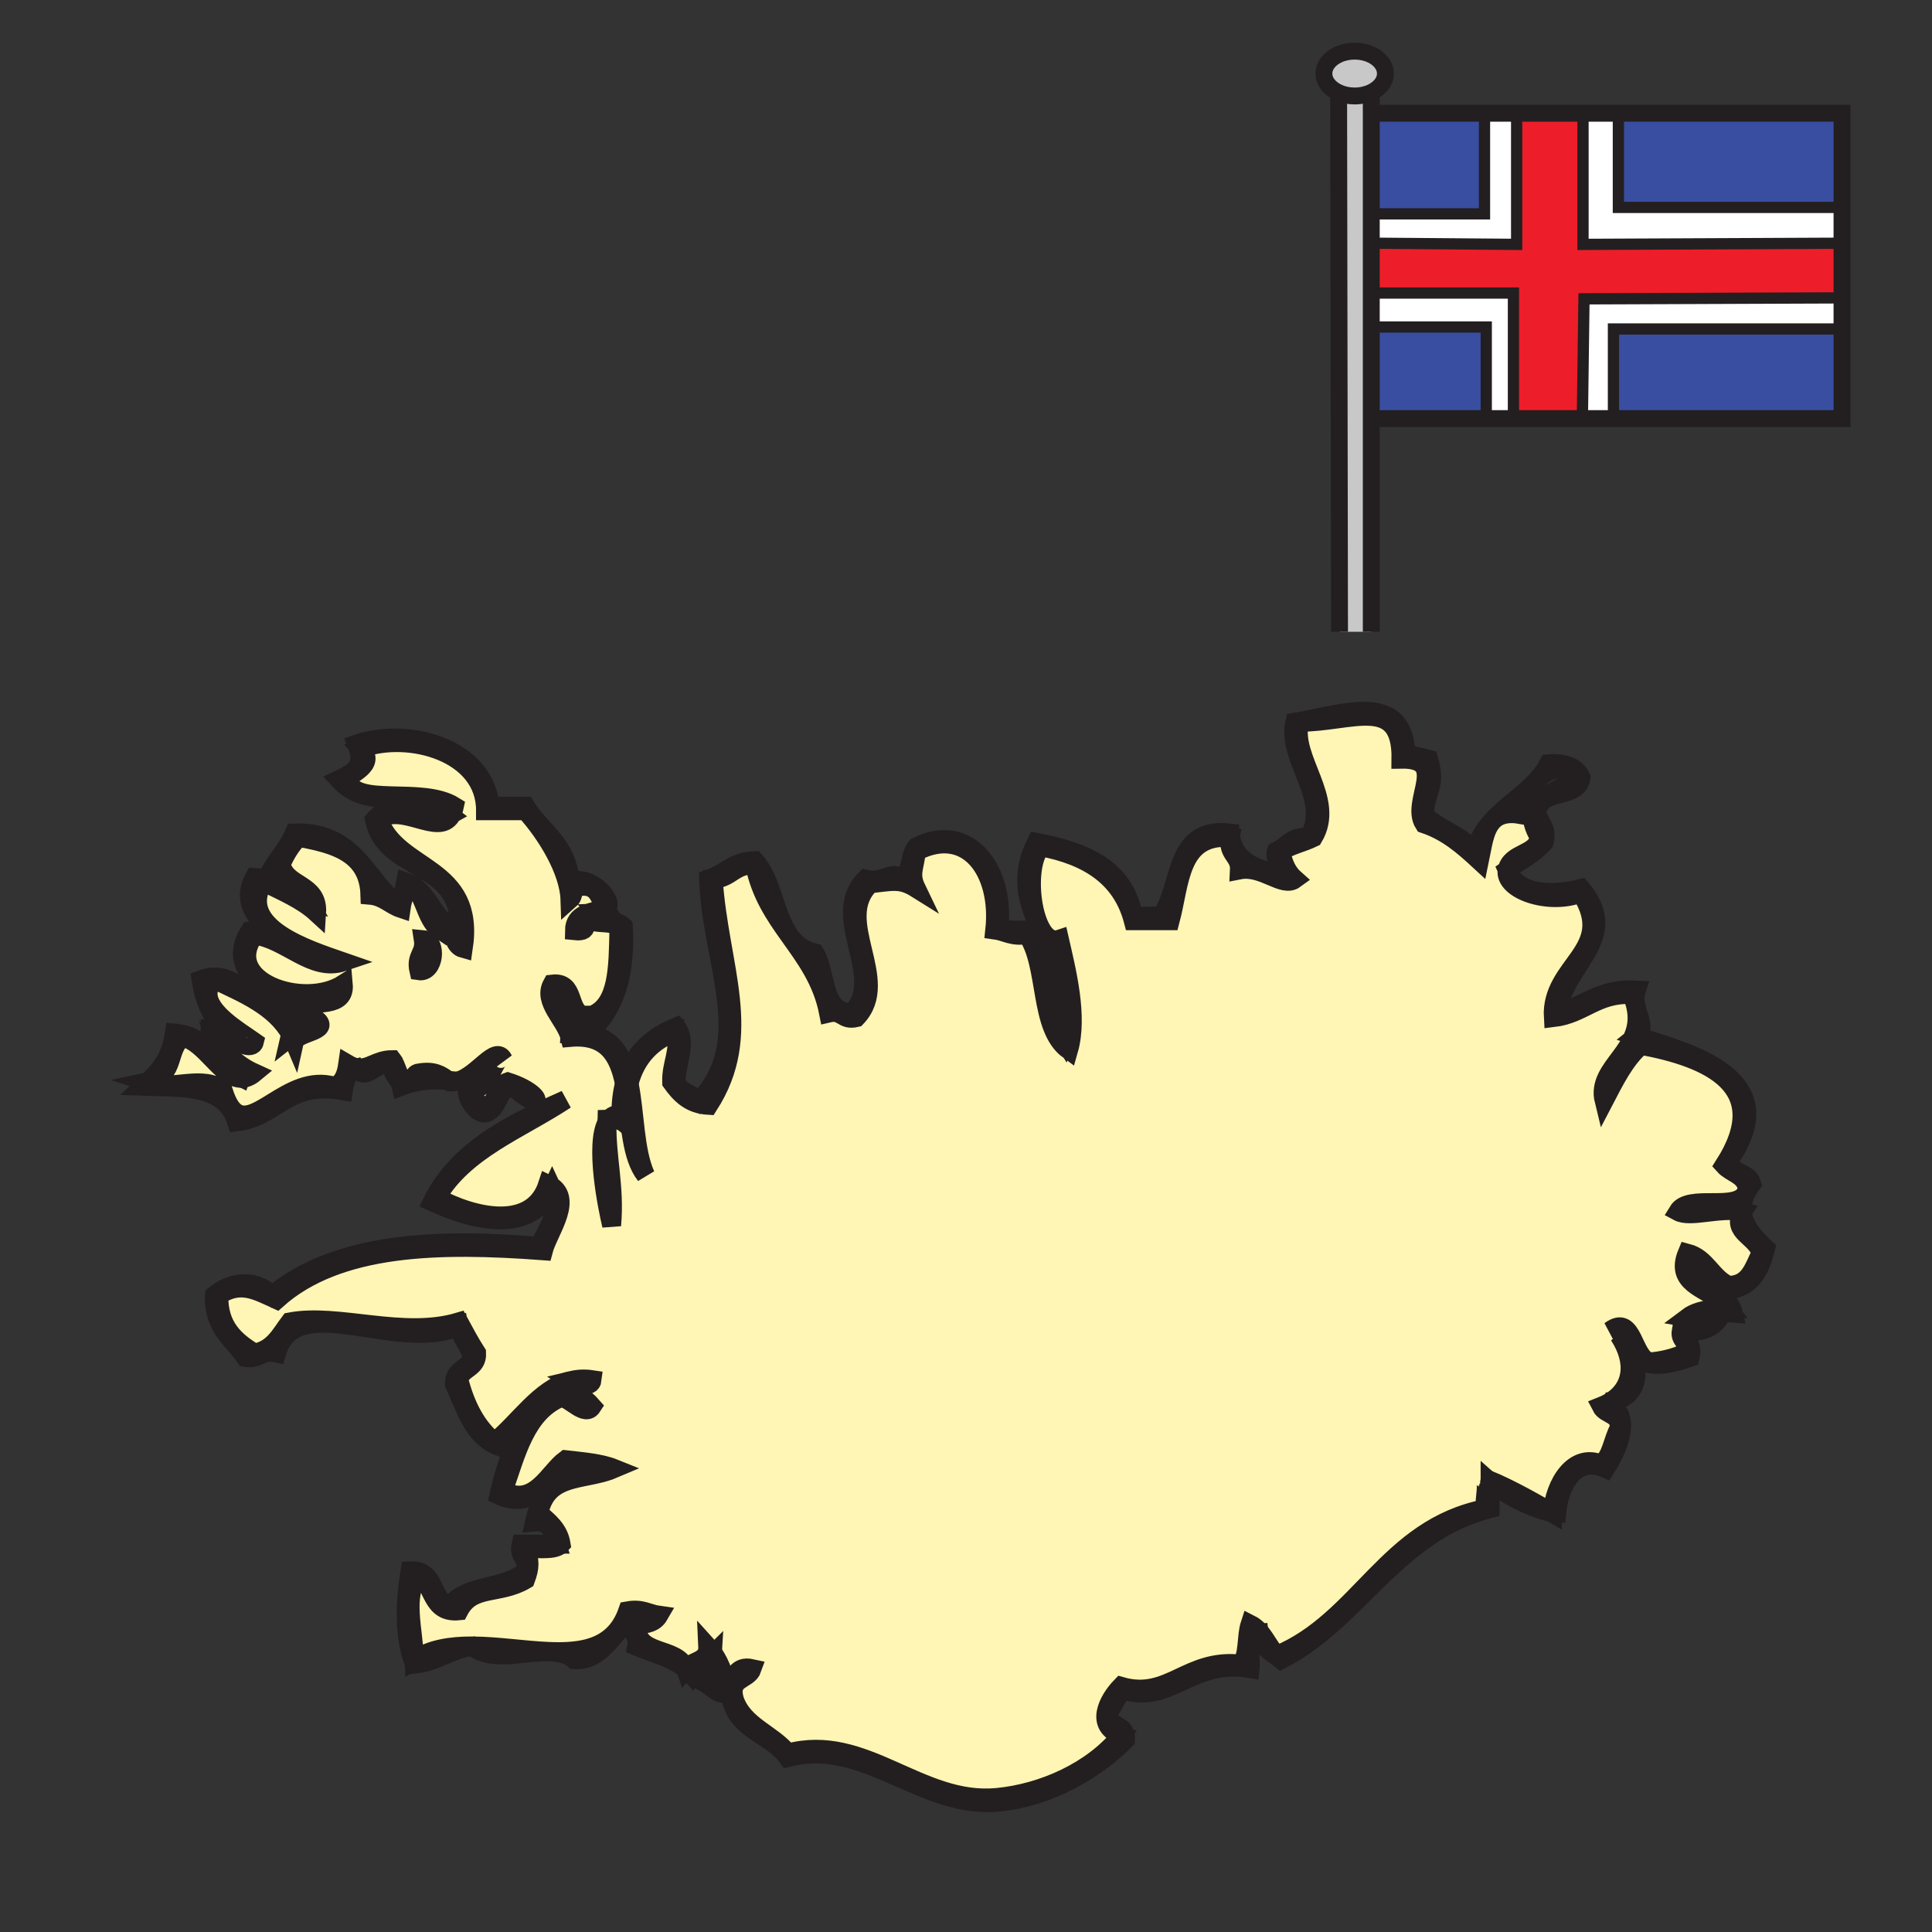 <?xml version="1.0" encoding="iso-8859-1"?>
<!-- Generator: Adobe Illustrator 12.0.1, SVG Export Plug-In . SVG Version: 6.00 Build 51448)  -->
<!DOCTYPE svg PUBLIC "-//W3C//DTD SVG 1.1//EN" "http://www.w3.org/Graphics/SVG/1.1/DTD/svg11.dtd">
<svg  version="1.1" id="Layer_1" xmlns="http://www.w3.org/2000/svg" xmlns:xlink="http://www.w3.org/1999/xlink" width="850.89" height="850.89"
	 viewBox="0 0 850.89 850.89" style="overflow:visible;enable-background:new 0 0 850.89 850.89;" xml:space="preserve">
<rect x="0" y="0" width="850.89" height="850.89" fill="#333333" stroke="none"/>
<g>
	<g id="XMLID_3_">
		<g>
			<path style="fill:#FFFFFF;" d="M676.54,344.17c-3.33,3.86-5.75,9.16-6.54,13.77c-0.04,0.27-0.09,0.54-0.12,0.81
				c-6.37-1.13-10.21,0.26-12.689,3.03l-0.11-0.1c5.82-6.5,13.42-11.22,19.37-17.59L676.54,344.17z"/>
			<path style="fill:#FFFFFF;" d="M241.66,727.46c-11.28-0.25-25.27,4.59-33.69-2.37v-0.18c11.07,0.04,22.91,1.97,33.69,2.41V727.46
				z"/>
			<path style="fill:#FFFFFF;" d="M277.05,477.15c2.68,13.22,2.33,29.47,7.26,40.43c-6.31-8.1-6.57-22.24-8.37-34.84
				C276.2,480.78,276.57,478.91,277.05,477.15z"/>
			<path style="fill:#FFFFFF;" d="M663.78,383.14c1.64-7.85,12.609-6.37,14.229-14.23c-2.68-4.49-3.45-7.92-2.979-10.69
				c1.33-7.57,12.14-10.13,19.25-15.74c-6.38-6.42-12.99-3.82-17.74,1.69l-0.09-0.08c2.14-2.3,4.08-4.82,5.63-7.71
				c7.229-0.45,12.18,1.38,14.229,6.1c-1.26,8.91-15.029,5.3-18.3,12.2c-4.62,4.87,4.46,7.49,2.04,16.27
				C675.67,376.06,669.36,379.23,663.78,383.14z"/>
			<path style="fill:#FFF5B4;" d="M136.13,450.88c0.4,0,0.31-0.5-0.59-1.81c-1.74-0.58-8.58-5.301-3.92-5.87
				c7.21-2.58,20.56,0.97,19.58-9.79c-17.64,11.21-53.68-1.4-39.16-21.54c14,1.69,25.3,16.439,39.16,11.75
				c-15.81-5.49-46.88-15.22-35.24-35.24c8.24,4.16,17.03,7.77,23.49,13.71c0.87-13.27-13.49-11.31-15.66-21.54
				c2.09-4.43,4.44-8.61,7.83-11.74c10.5,1.92,20.49,4.35,26.26,11c3.02,3.48,4.89,8.12,5.06,14.45c6.02,0.5,8.81,4.24,13.71,5.87
				c0.65-4.55,1.99-8.4,5.81-9.76c0.07,0.04,0.13,0.09,0.2,0.14c4.7,5.63,5.28,15.39,11.6,19.41c0.38-1.31,0.15-3.23,1.3-3.77
				c0.77,0.72,1.61,1.39,2.53,1.97c1.84,3.35,1.87,8.52,5.96,9.63c5.6-36.92-28.88-33.76-37.19-56.77
				c10.15-7.5,26.09,7.41,31.76-1.74c0.65-1.04,1.16-2.4,1.52-4.14c-14.45-9.02-44.04,0.62-46.99-11.74
				c-0.54-2.3,13.32-6.03,5.88-13.7c20.75-7.62,54.94,1.47,54.81,27.4c5.87,0,11.75,0,17.62,0c9.2,10.15,19.16,26.31,19.57,39.15
				c2.09-1.82,0.61-7.22,5.88-5.87c6.66-0.14,7.29,5.76,9.79,9.79c-6.09,1.75-13.65,2.01-13.71,9.79c8.42,0.92,2.51-5.27,5.88-5.88
				c2.21,4.31,12.91,0.14,13.7,5.88c-0.4,15.91-0.18,32.44-11.75,37.19c-1.3,0-2.61,0-3.91,0c-7.15-1.98-3.33-14.95-13.71-13.7
				c-4.32,7.84,5.88,15.649,7.83,23.49c16.25-1.46,21.52,8.08,23.99,20.399c-1.05,4.01-1.59,8.521-1.57,13.59
				c-2.23-0.229-3.92,0.53-5.17,2.011c-0.3,0-0.62,0.01-0.93,0.02c-0.01,0.46-0.02,0.91-0.03,1.36
				c-5.49,9.83,0.23,37.88,2.06,45.399c1.51-17.33-2.31-29.319-2.06-45.399c0.29-0.511,0.6-0.971,0.96-1.38
				c3.1-0.011,5.55,0.619,7.2,2.06c-0.22-4.44-0.06-8.51,0.46-12.22c1.8,12.6,2.06,26.74,8.37,34.84
				c-4.93-10.96-4.58-27.21-7.26-40.43c3.04-11.511,10.21-18.891,20.8-22.851c1.5,9.63-2.29,13.97-2.04,22.36
				c3.69,5.12,7.92,9.71,16.27,10.17c20.23-31.39,4.7-60.71,2.03-99.62c7.84-0.29,9.39-6.87,18.3-6.1
				c2.58,12.67,8.72,21.77,15.07,30.68c7.18,10.09,14.63,19.92,17.45,34.38c6.22-1.479,5.98,3.5,12.2,2.03
				c15.92-16.53-10.52-42.88,6.1-58.96c9.51-0.99,13.23-2.41,20.33,2.03c-3.11-6.46-0.71-8.94,0-16.26
				c22.36-11.57,37.35,8.66,34.56,34.56c4.77,0.65,7.63,3.22,14.229,2.04c9.42,13.62,4.99,41.09,18.301,50.82
				c4.26-14.83-0.9-34.91-4.07-48.79c-3.87,1.3-7-1.77-9.14-6.79c-4.24-9.94-4.57-27.54,1.01-33.87
				c20.54,3.86,35.59,13.2,40.66,32.53c5.42,0,10.84,0,16.26,0c4.439-16.57,3.79-38.24,26.43-36.6c-1.33,7.44,4.4,7.8,4.07,14.23
				c10.229-2.02,18.96,8.05,24.399,4.07c-3.25-2.85-5.199-7-6.1-12.2c4.04-2.73,9.68-3.87,14.23-6.1
				c10.199-16.91-9.99-34.73-6.101-50.82c22.41,0.2,45.15-12.54,44.72,16.26c21.641-0.42,3.91,18.65,10.171,28.46
				c10.149,3.4,17.35,9.76,24.39,16.27c1.33-6.32,2.01-13.27,5.61-17.3c2.479-2.77,6.319-4.16,12.689-3.03
				c0.03-0.27,0.08-0.54,0.12-0.81l5.03,0.28c-0.471,2.77,0.3,6.2,2.979,10.69c-1.62,7.86-12.59,6.38-14.229,14.23
				c-1.54,8.86,18.489,15.76,32.529,10.17c16.03,25.45-13.649,31.44-12.199,54.89c13.359-1.55,18.96-10.86,34.56-10.17
				c0.78,1.81,1.34,3.529,1.71,5.149c4.54,19.5-17.67,26.38-13.91,41.61c4.65-8.9,9.061-18.05,16.271-24.39
				c29.84,5.5,58.88,17.989,36.59,52.85c3.21,3.57,9.34,4.22,10.17,10.17c-0.12,0.72-0.33,1.36-0.61,1.93
				c-4.239,8.471-25.12,0.301-29.89,8.23c5.49,2.979,17.57-1.8,28.35-0.021c0,0.07,0,0.131,0.011,0.2
				c-5.051,9.061,6.13,10.59,8.239,18.12c-3.27,6.22-4.899,14.08-14.229,14.23c-7.54-3.301-9.7-11.99-18.3-14.23
				c-5.45,13.11,7.449,15.37,15.109,21.24c-0.62,0.45-1.25,1.7-2.069,3.27c-5.32,0.351-9.82,1.511-13.04,3.95
				c4.939,0.87,8.12-0.02,11.319-0.89c-1.87,3.03-4.609,6.12-9.05,6.819c-0.01,0-0.03,0-0.04,0c-0.92,0-1.88-0.05-2.91-0.17
				c0,0.091,0,0.181,0.011,0.261c-0.62-0.04-1.271-0.13-1.96-0.261c-0.811,4.721,3.569,4.261,1.949,9.79
				c-4.59,1.931-9.609,3.431-15.659,3.91c-7.771-1.42-7.221-21.399-17.62-13.7c5.409-1.909,11.199,9,3.92,1.96
				c7.79,11.921,6.04,23.181-3.641,29.23c-0.71,0.08-1.449,0.13-2.229,0.13c0.38,0.16,0.75,0.33,1.1,0.53
				c-0.95,0.53-1.97,1-3.06,1.43c1.97,3.91,8.66,3.09,7.83,9.79c-2.8,5.03-3.261,12.4-7.83,15.66
				c-12.23-5.21-20.521,8.87-21.51,21.33c-0.16-0.021-0.32-0.05-0.49-0.08c-8.86-5.32-24.021-13.521-30.47-15.271
				c-0.12-0.05-0.25-0.079-0.391-0.109c0.13,0.03,0.26,0.06,0.391,0.109c3.77,1.29,0.449,9.671,1.569,13.601
				c-43.6,8.6-55.1,49.3-92.01,64.6c-4.19-4.29-6.09-10.88-11.74-13.71c-1.78,5.4-0.609,13.75-3.92,17.62
				c-23.87-2.8-31.649,15.83-52.85,9.79c-5.96,6.16-11.69,17.33,0,21.53c-12.53,15.62-34.41,25.51-54.82,27.41
				c-33.9,3.159-58.16-28.75-92-19.58c-7.04-8.62-19.45-11.87-23.49-23.49c-2.81-9.98,5.99-8.36,7.83-13.7
				c-7.58-1.7-6.97,4.78-11.75,5.87c-1.52-6.31-4.09-11.56-7.83-15.66c0.33,6.86-6.89,6.17-9.79,9.79
				c-3.51-10.2-22.3-5.1-21.53-19.58c4.86,0.3,8.12-1.01,9.79-3.91c-4.6-0.63-7.35-3.1-13.71-1.96c-1.34,3.87-3.13,6.95-5.32,9.391
				c-6.86,7.699-17.53,9.01-29.5,8.5c-10.78-0.44-22.62-2.37-33.69-2.41c-9.42-0.03-18.28,1.29-25.45,6.05
				c-0.22-12.75-5.22-28.04,1.96-37.19c6.74,4.351,5.27,16.91,17.61,15.66c5.98-11.51,17.61-6.76,29.37-13.699
				c2.04-5.551,2.04-8.16,0-13.711c5.64-0.229,12.81,1.07,15.66-1.949c-1.09-6.74-5.7-9.96-9.79-13.71
				c3.37-15.65,16.18-14.5,28.27-17.851c0.36,0.08,0.73,0.16,1.1,0.24c-0.19-0.13-0.39-0.26-0.6-0.38c1.53-0.43,3.04-0.95,4.51-1.58
				c-6.05-2.44-13.92-3.05-21.53-3.92c-7.41,5.41-13.63,21.04-27.41,13.71c5.74-16.46,9.86-34.521,25.45-41.11
				c4.28,0.44,10.54,8.83,13.7,3.91c-3.6-4.13-6.86-5.56-9.79-5.87c2.8-0.47,1.6-3.7,0.34-5.45c0.06-0.02,0.12-0.029,0.19-0.05
				c2.17,1.351,8.81,3.76,9.26-0.38c-3.31-0.51-6.38-0.32-9.26,0.38c-0.23-0.14-0.41-0.27-0.53-0.38c0.11,0.13,0.22,0.271,0.34,0.43
				c-13.74,3.49-23.18,18.771-33.61,26.98c-7.89-6.47-12.75-15.97-15.67-27.41c1.22-5.3,8.18-4.87,7.83-11.74
				c-2.81-4.359-5.31-9.05-7.83-13.699c-24.62,7.369-53.1-4.03-74.38,0c-4.23,5.56-7.26,12.31-15.67,13.699
				c-8.5-5.199-15.91-11.489-15.66-25.449c9.66-6.261,16.61-2.061,25.45,1.96c27.16-24.32,71.83-24.931,117.46-21.54
				c2.24-8.58,14.25-23.601,1.96-29.36c-6.71,20.82-32.67,14.67-48.94,5.87c12.23-21.04,36.73-29.83,56.77-43.061
				c-3.75,1.66-7.48,3.33-11.15,5.061l-2.45-4.601c2.28,0-1.45-5-11.85-8.289c-5.8,2.02-4.43,11.229-11.75,11.739
				c-0.02-3.89-5.34-2.489-3.91-7.83c8.79-2.199,10.08-17.109,13.7-13.699c-3.32-6.721-11.24,7.04-20.06,9.47
				c-1.41-0.11-2.82-0.22-4.24-0.32c-3.04-2.359-6.34-4.45-12.89-3.28c-3.09,0.181-1.54,4.99-5.88,3.921
				c-3.44-1.79-3.58-6.86-5.87-9.79c-6.97,0-10.26,4.46-15.59,3.529c-1.2-0.21-2.51-0.7-3.99-1.569c-0.65,4.56-2,8.43-5.87,9.779
				c-20.83-6.319-36.32,22.19-45.64,9.24c-1.2-1.68-2.3-4.05-3.3-7.28c-8.62-7.77-24,0.551-33.2-3.88c0.02-0.02,0.05-0.04,0.07-0.06
				c12.56-2.75,7.94-15.04,15.51-19.55c9.69,2.18,16.8,17.85,25.44,18.029c1.87,0.03,3.82-0.66,5.88-2.37
				c-8.09-3.659-13.96-9.529-17.61-17.619c4.03,0.529,7.24,3.1,10.45,1.079c-1.95,2.961,6.2,6.83,7.16,2.841
				c-1.65-1.17-3.87-2.62-6.23-4.261c-8.68-6.04-19.32-14.819-11.38-23.149c13,6.18,26.6,11.78,33.54,24.01c0,0,0,0,0,0.01
				c-0.06,0.44-0.14,0.92-0.26,1.431c0.24-0.19,0.5-0.36,0.76-0.53c0.43,0.8,0.83,1.63,1.19,2.49c0.98-4.38,16.07-4.641,9.79-9.79
				c-0.44,1.39-1.27,2.399-2.32,3.18L136.13,450.88z M184.48,427.54c6.81,1.07,8.35-13.13,1.95-13.71
				C187.39,420.01,182.9,420.74,184.48,427.54z"/>
			<path style="fill:#FFFFFF;" d="M139.45,449.07c6.28,5.149-8.81,5.41-9.79,9.79c-0.36-0.86-0.76-1.69-1.19-2.49
				c2.62-1.63,6.23-2.29,8.66-4.12C138.18,451.47,139.01,450.46,139.45,449.07z"/>
			<path style="fill:#FFFFFF;" d="M76.81,454.94c15.05,1.27,18.5,14.13,29.36,19.579l-0.01,0.41
				c-8.64-0.18-15.75-15.85-25.44-18.029c-7.57,4.51-2.95,16.8-15.51,19.55C72.04,469.85,75.35,464.7,76.81,454.94z"/>
			<path style="fill:#FFFFFF;" d="M245.16,435.37c-4.65,5.41,6.23,11.95,5.87,19.57c15.87-1.29,22.12,7.029,25.17,18.55
				c-0.45,1.22-0.85,2.49-1.18,3.81c-2.47-12.319-7.74-21.859-23.99-20.399c-1.95-7.841-12.15-15.65-7.83-23.49
				c10.38-1.25,6.56,11.72,13.71,13.7c1.3,0,2.61,0,3.91,0c11.57-4.75,11.35-21.28,11.75-37.19c-0.79-5.74-11.49-1.57-13.7-5.88
				c-3.37,0.61,2.54,6.8-5.88,5.88c0.06-7.78,7.62-8.04,13.71-9.79l0.48,0.29c-0.74,0.94-2.15,1.57-4.4,1.67
				c2.61,3.26,8.71,3.04,11.75,5.87c0.99,17.96-2.4,31.54-9.79,41.11c-3.92,0-7.83,0-11.75,0
				C251.49,443.39,249.9,437.81,245.16,435.37z"/>
			<path style="fill:#FFFFFF;" d="M290.19,711.39c-1.67,2.9-4.93,4.21-9.79,3.91c-0.77,14.48,18.02,9.38,21.53,19.58l-0.05,0.061
				c-5.71-4.74-14.13-6.771-21.48-9.851c0.83-4.09-1.34-5.18-1.96-7.83c-1.97-5.89,4.36-3.47,7.83-3.91
				c-6.52-2.34-10.57,1.32-14.63,5.9l-0.48-0.43c2.19-2.44,3.98-5.521,5.32-9.391C282.84,708.29,285.59,710.76,290.19,711.39z"/>
			<path style="fill:#FFFFFF;" d="M617.02,334.35c0.431-28.8-22.31-16.06-44.72-16.26l-0.06-0.34
				c19.609-3.51,45.02-12.51,46.819,12.54c1.721,3.02,6.54,2.94,10.16,4.06c3.521,11.95-1.02,13.13-2.029,24.4
				c6.29,6.58,16.739,9.01,22.359,16.26c1.53-5.42,4.25-9.66,7.53-13.33l0.11,0.1c-3.601,4.03-4.28,10.98-5.61,17.3
				c-7.04-6.51-14.24-12.87-24.39-16.27C620.93,353,638.66,333.93,617.02,334.35z"/>
			<path style="fill:#FFFFFF;" d="M241.66,727.32c11.97,0.51,22.64-0.801,29.5-8.5l0.48,0.43c-4.82,5.45-9.64,12.2-18.65,11.71
				c-3.06-2.56-7-3.41-11.33-3.5V727.32z"/>
			<path style="fill:#FFFFFF;" d="M276.2,473.49c3.84-10.45,11.51-17.07,21.65-21.221c5.21,6.7-0.3,16.25,0,24.391
				c1.6,4.5,7.11,5.09,10.16,8.13c24.97-26.65,5.38-60.03,4.07-97.58c7.13-2.36,10.97-8,20.33-8.13c7.6,8.33,8.63,23.24,15.11,32.68
				l-0.04,0.03c-6.35-8.91-12.49-18.01-15.07-30.68c-8.91-0.77-10.46,5.81-18.3,6.1c2.67,38.91,18.2,68.23-2.03,99.62
				c-8.35-0.46-12.58-5.05-16.27-10.17c-0.25-8.391,3.54-12.73,2.04-22.36c-10.59,3.96-17.76,11.34-20.8,22.851
				C276.79,475.9,276.51,474.68,276.2,473.49z"/>
			<path style="fill:#FFFFFF;" d="M383.23,389.24c-16.62,16.08,9.82,42.43-6.1,58.96c-6.22,1.47-5.98-3.51-12.2-2.03
				c-2.82-14.46-10.27-24.29-17.45-34.38l0.04-0.03c2.62,3.81,6.13,6.74,11.32,7.98c5.53,8.689,2.57,25.88,16.26,26.43
				c15.8-15.71-10.57-42.33,6.1-58.96c7.96,2.01,11.8-4.49,16.26,0c3.94-2.84,3.03-10.52,6.1-14.23
				c21.87-11.09,37.88,8.13,36.6,32.53c0.22,5.19,6.8,4.03,12.189,4.06c1.601,1.79,2.9,3.88,3.971,6.2
				c5.8,12.49,5.22,31.37,12.3,42.59c5.84-17.351-1.39-30.71-8.021-43.91c-1.239-2.47-2.46-4.94-3.569-7.42l0.41-0.18
				c2.14,5.02,5.27,8.09,9.14,6.79c3.17,13.879,8.33,33.959,4.07,48.79c-13.311-9.729-8.881-37.2-18.301-50.82
				c-6.6,1.18-9.46-1.39-14.229-2.04c2.79-25.9-12.2-46.13-34.56-34.56c-0.71,7.32-3.11,9.8,0,16.26
				C396.46,386.83,392.74,388.25,383.23,389.24z"/>
			<path style="fill:#FFFFFF;" d="M777.63,549.85c-2.37,9.15-5.95,17.091-16.26,18.29c-8.37-0.609-9.47-16.47-18.3-10.159
				c2.96,10.59,17.689,9.409,20.33,20.329c-1.91-0.159-3.54-0.04-5.03,0.21c0.36-0.71,0.689-1.47,0.979-2.25
				c0.66-0.01,1.341,0,2.021,0.011c-0.43-0.59-0.91-1.141-1.45-1.66c0.03-0.09,0.061-0.18,0.09-0.271
				c-0.689-1.369-1.25-1.649-1.83-1.229c-7.66-5.87-20.56-8.13-15.109-21.24c8.6,2.24,10.76,10.93,18.3,14.23
				c9.33-0.15,10.96-8.011,14.229-14.23c-2.109-7.53-13.29-9.06-8.239-18.12C767.89,539.38,771.85,544.48,777.63,549.85z"/>
			<path style="fill:#FFFFFF;" d="M771.53,521.39c-1.021,1.391-1.84,2.73-2.471,4.04l-0.17-0.08c0.28-0.569,0.49-1.21,0.61-1.93
				c-0.83-5.95-6.96-6.6-10.17-10.17c22.29-34.86-6.75-47.35-36.59-52.85c-7.21,6.34-11.62,15.489-16.271,24.39
				c-3.76-15.23,18.45-22.11,13.91-41.61l0.14-0.029c1.19,5.359,4.271,9.93,0.19,13.18c23.79,7.53,66.29,18.31,40.66,54.89
				C762.27,517.09,770.11,516.03,771.53,521.39z"/>
			<path style="fill:#FFFFFF;" d="M768.89,525.35l0.17,0.08c-1.409,2.87-1.93,5.551-1.71,8.13c-10.779-1.779-22.859,3-28.35,0.021
				C743.77,525.65,764.65,533.82,768.89,525.35z"/>
			<path style="fill:#FFFFFF;" d="M767.46,533.58c-0.04,0.06-0.07,0.12-0.1,0.18c-0.011-0.069-0.011-0.13-0.011-0.2
				C767.39,533.57,767.42,533.57,767.46,533.58z"/>
			<path style="fill:#FFFFFF;" d="M759.92,574.62c-0.17,0.56-0.36,1.11-0.57,1.649c-1.109,0.011-2.189,0.051-3.239,0.12
				c0.819-1.569,1.449-2.819,2.069-3.27C758.8,573.59,759.39,574.09,759.92,574.62z"/>
			<path style="fill:#FFFFFF;" d="M754.39,579.45c1.28-0.351,2.57-0.7,3.98-0.931c-2.32,4.61-6.11,7.75-13.03,7.75
				C749.78,585.57,752.52,582.48,754.39,579.45z"/>
			<path style="fill:#FFFFFF;" d="M756.11,576.39c-0.49,0.94-1.051,2-1.721,3.061c-3.199,0.87-6.38,1.76-11.319,0.89
				C746.29,577.9,750.79,576.74,756.11,576.39z"/>
			<path style="fill:#FFFFFF;" d="M742.4,586.36c0.08,4.399,3.33,5.63,1.949,11.489c-9.489,3.16-19.31,5.69-25.449-1.96
				c4.029,10.521,0.96,20.181-9.511,21.4c9.681-6.05,11.431-17.31,3.641-29.23c7.279,7.04,1.489-3.869-3.92-1.96
				c10.399-7.699,9.85,12.28,17.62,13.7c6.05-0.479,11.069-1.979,15.659-3.91c1.62-5.529-2.76-5.069-1.949-9.79
				C741.13,586.23,741.78,586.32,742.4,586.36z"/>
			<path style="fill:#FFFFFF;" d="M745.3,586.27c-0.89,0.141-1.859,0.181-2.899,0.091c-0.011-0.08-0.011-0.17-0.011-0.261
				C743.42,586.22,744.38,586.27,745.3,586.27z"/>
			<path style="fill:#FFFFFF;" d="M720.52,443.15l-0.14,0.029c-0.37-1.62-0.93-3.34-1.71-5.149c-15.6-0.69-21.2,8.62-34.56,10.17
				c-1.45-23.45,28.229-29.44,12.199-54.89c-14.04,5.59-34.069-1.31-32.529-10.17c4.62,10.62,19.13,11.61,32.529,8.13
				c18.79,22.38-8.859,34.24-10.159,54.9c11.79-3.12,18.71-11.11,34.56-10.17C719.86,438.5,720.03,440.89,720.52,443.15z"/>
			<path style="fill:#FFFFFF;" d="M713.03,629.17c0.83-6.7-5.86-5.88-7.83-9.79c1.09-0.43,2.109-0.899,3.06-1.43
				c11.141,5.76,4.141,20.53-1.1,28.84c-13.311-5.95-20.51,7.14-21.54,19.57c-0.58-0.021-1.23-0.08-1.93-0.2
				c0.989-12.46,9.279-26.54,21.51-21.33C709.77,641.57,710.23,634.2,713.03,629.17z"/>
			<path style="fill:#FFFFFF;" d="M709.39,617.29c-0.359,0.229-0.739,0.45-1.13,0.66c-0.35-0.2-0.72-0.37-1.1-0.53
				C707.94,617.42,708.68,617.37,709.39,617.29z"/>
			<path style="fill:#FFFFFF;" d="M683.69,666.16c-0.011,0.07-0.021,0.13-0.021,0.2c-0.15-0.091-0.31-0.19-0.47-0.28
				C683.37,666.11,683.53,666.14,683.69,666.16z"/>
			<path style="fill:#FFFFFF;" d="M683.2,666.08c-7.58-1.4-20.57-7.76-26.94-13.42c0,3.92,0,7.83,0,11.75
				c-41.97,10.88-57.21,48.5-92.01,66.55c-0.7-0.58-1.44-1.12-2.18-1.65l0.22-0.3c36.91-15.3,48.41-56,92.01-64.6
				c-1.12-3.93,2.2-12.311-1.569-13.601C659.18,652.56,674.34,660.76,683.2,666.08z"/>
			<path style="fill:#FFFFFF;" d="M652.73,650.81c-0.131-0.05-0.261-0.079-0.391-0.109C652.48,650.73,652.61,650.76,652.73,650.81z"
				/>
			<path style="fill:#FFFFFF;" d="M572.3,318.09c-3.89,16.09,16.3,33.91,6.101,50.82c-4.551,2.23-10.19,3.37-14.23,6.1
				c0.9,5.2,2.85,9.35,6.1,12.2c-5.439,3.98-14.17-6.09-24.399-4.07c0.33-6.43-5.4-6.79-4.07-14.23l0.28-0.05
				c1.979,10.82,11.51,14.09,22.09,16.32c5.07-1.41-3.77-5.43-2.04-10.17c4.69-2.09,6.561-7,14.23-6.1
				c10.21-16.91-9.99-34.73-6.091-50.82c0.65-0.1,1.311-0.22,1.971-0.34L572.3,318.09z"/>
			<path style="fill:#FFFFFF;" d="M562.29,729.01l-0.22,0.3c-3.44-2.449-7.04-4.75-7.61-10.09c-6.09,0.431-3.3,9.74-3.91,15.66
				c-25.479-4.33-34.359,15.25-54.819,9.79c-4.32,1.54-4.891,6.84-7.83,9.79c0.1,6.43,8.369,4.68,7.83,11.74
				c-14.03,14.14-34.211,25.05-54.811,27.41c-34.54,3.949-59.5-28.46-93.96-19.58c-7.77-11.16-25.74-12.11-25.45-31.32
				c-2.95,6.78-7.21,0.39-11.75-1.96c0.61-2.65,4.91-1.62,7.83-1.96c-0.84-3.72-4.21-4.91-3.91-9.78c-2.94,2.931-8.25,3.5-9.79,7.83
				c-0.62-0.68-1.3-1.32-2.01-1.899l0.05-0.061c2.9-3.62,10.12-2.93,9.79-9.79c3.74,4.101,6.31,9.351,7.83,15.66
				c4.78-1.09,4.17-7.57,11.75-5.87c-1.84,5.34-10.64,3.72-7.83,13.7c4.04,11.62,16.45,14.87,23.49,23.49
				c33.84-9.17,58.1,22.739,92,19.58c20.41-1.9,42.29-11.79,54.82-27.41c-11.69-4.2-5.96-15.37,0-21.53
				c21.2,6.04,28.979-12.59,52.85-9.79c3.311-3.87,2.14-12.22,3.92-17.62C556.2,718.13,558.1,724.72,562.29,729.01z"/>
			<path style="fill:#FFFFFF;" d="M542.08,368.86l-0.28,0.05c-22.64-1.64-21.99,20.03-26.43,36.6c-5.42,0-10.84,0-16.26,0
				c-5.07-19.33-20.12-28.67-40.66-32.53c-5.58,6.33-5.25,23.93-1.01,33.87l-0.41,0.18c-4.891-10.94-7.63-22.25-0.61-36.08
				c20.99,4.08,38.96,11.18,42.69,32.52c4.069,0,8.13,0,12.199,0c9.53-12.83,5.07-39.65,30.49-36.59
				C541.86,367.57,541.95,368.23,542.08,368.86z"/>
			<path style="fill:#FFFFFF;" d="M275.94,482.74c-0.52,3.71-0.68,7.779-0.46,12.22c-1.65-1.44-4.1-2.07-7.2-2.06
				c1.25-1.48,2.94-2.24,5.17-2.011c-0.02-5.069,0.52-9.58,1.57-13.59C275.38,479.06,275.67,480.88,275.94,482.74z"/>
			<path style="fill:#FFFFFF;" d="M267.32,494.28c-0.25,16.08,3.57,28.069,2.06,45.399C267.55,532.16,261.83,504.11,267.32,494.28z"
				/>
			<path style="fill:#FFFFFF;" d="M267.35,492.92c0.31-0.01,0.63-0.02,0.93-0.02c-0.36,0.409-0.67,0.869-0.96,1.38
				C267.33,493.83,267.34,493.38,267.35,492.92z"/>
			<path style="fill:#FFFFFF;" d="M251.03,388.38c8.81-3.3,19.57,7.7,16.15,12.04l-0.48-0.29c-2.5-4.03-3.13-9.93-9.79-9.79
				c-5.27-1.35-3.79,4.05-5.88,5.87c-0.41-12.84-10.37-29-19.57-39.15c-5.87,0-11.75,0-17.62,0c0.13-25.93-34.06-35.02-54.81-27.4
				c7.44,7.67-6.42,11.4-5.88,13.7c2.95,12.36,32.54,2.72,46.99,11.74c-0.36,1.74-0.87,3.1-1.52,4.14l-0.44-0.22
				c-16.99-12.89-35.4-0.9-48.94-15.66c6.97-3.36,11.81-5.84,7.83-15.66c22.99-7.92,56.7,1.88,58.73,27.4c5.22,0,10.44,0,15.66,0
				C238.11,366.07,250.07,371.73,251.03,388.38z"/>
			<path style="fill:#FFFFFF;" d="M270.61,646.79c-1.47,0.63-2.98,1.15-4.51,1.58c-4.27-2.601-10.72-2.99-17.02-3.54
				c-6.98,7.06-14.62,20.54-29.37,13.7c4.31-19.181,11.42-35.561,25.45-45.021c-11.39,4.92-17.72,14.9-25.45,23.49
				c-11.39-4.26-14.66-16.66-19.57-27.41c-0.35-6.87,6.61-6.439,7.83-11.74c-1.14-5.39-4.88-8.18-5.88-13.71
				c-27.19,12.101-71.87-16.859-80.26,11.75c-6.79-1.569-7.52,2.92-13.7,1.96c-5.53-8.18-14.31-13.1-13.7-27.409
				c7.59-6.311,18.33-7.19,25.44,0c28.13-23.311,72.19-25.41,117.46-21.53c3.58-7.17,10.2-16.23,5.87-25.45
				c-9.32,20.271-34.09,14.53-52.85,5.87c9.68-19.51,27.75-30.61,47.58-39.96c3.67-1.73,7.4-3.4,11.15-5.061
				c-20.04,13.23-44.54,22.021-56.77,43.061c16.27,8.8,42.23,14.95,48.94-5.87c12.29,5.76,0.28,20.78-1.96,29.36
				c-45.63-3.391-90.3-2.78-117.46,21.54c-8.84-4.021-15.79-8.221-25.45-1.96c-0.25,13.96,7.16,20.25,15.66,25.449
				c8.41-1.39,11.44-8.14,15.67-13.699c21.28-4.03,49.76,7.369,74.38,0c2.52,4.649,5.02,9.34,7.83,13.699
				c0.35,6.87-6.61,6.44-7.83,11.74c2.92,11.44,7.78,20.94,15.67,27.41c10.43-8.21,19.87-23.49,33.61-26.98
				c1.26,1.75,2.46,4.98-0.34,5.45c2.93,0.311,6.19,1.74,9.79,5.87c-3.16,4.92-9.42-3.47-13.7-3.91
				c-15.59,6.59-19.71,24.65-25.45,41.11c13.78,7.33,20-8.3,27.41-13.71C256.69,643.74,264.56,644.35,270.61,646.79z"/>
			<path style="fill:#FFFFFF;" d="M266.7,648.75c-0.37-0.08-0.74-0.16-1.1-0.24c0.17-0.04,0.34-0.09,0.5-0.14
				C266.31,648.49,266.51,648.62,266.7,648.75z"/>
			<path style="fill:#FFFFFF;" d="M235.37,670.28c3.57-15.681,11.93-25.431,30.23-21.771c-12.09,3.351-24.9,2.2-28.27,17.851
				c4.09,3.75,8.7,6.97,9.79,13.71c-2.85,3.02-10.02,1.72-15.66,1.949c2.04,5.551,2.04,8.16,0,13.711
				c-11.76,6.939-23.39,2.189-29.37,13.699c-12.34,1.25-10.87-11.31-17.61-15.66c-7.18,9.15-2.18,24.44-1.96,37.19
				c7.17-4.76,16.03-6.08,25.45-6.05v0.18c-9.75,1.351-15.37,6.82-25.45,7.83c-4.75-11.71-4.19-27.21-1.96-41.11
				c11.79-0.689,8.95,13.23,17.62,15.66c6.27-10.04,25.2-7.43,33.28-15.66c1.42-5.979-3.38-5.76-1.96-11.739c5.22,0,10.44,0,15.66,0
				C243.56,675.15,242.6,669.58,235.37,670.28z"/>
			<path style="fill:#FFFFFF;" d="M260.82,607.63c-0.45,4.14-7.09,1.73-9.26,0.38C254.44,607.31,257.51,607.12,260.82,607.63z"/>
			<path style="fill:#FFFFFF;" d="M251.56,608.01c-0.07,0.021-0.13,0.03-0.19,0.05c-0.12-0.159-0.23-0.3-0.34-0.43
				C251.15,607.74,251.33,607.87,251.56,608.01z"/>
			<path style="fill:#FFFFFF;" d="M223.63,476.48c10.4,3.289,14.13,8.289,11.85,8.289c-1.32,0-4.66-1.68-9.89-6.34
				c-6.86,0.98-5.59,10.07-11.75,11.75c-5.15,0.771-12.35-12.189-4.8-13.64c0.93,0.01,1.88-0.01,2.84-0.06
				c-1.12-0.12-2.06-0.101-2.84,0.06c-2.53-0.01-4.98-0.18-7.43-0.38c8.82-2.43,16.74-16.19,20.06-9.47
				c-3.62-3.41-4.91,11.5-13.7,13.699c-1.43,5.341,3.89,3.94,3.91,7.83C219.2,487.71,217.83,478.5,223.63,476.48z"/>
			<path style="fill:#FFFFFF;" d="M209.04,476.54c0.78-0.16,1.72-0.18,2.84-0.06C210.92,476.53,209.97,476.55,209.04,476.54z"/>
			<path style="fill:#FFFFFF;" d="M166.86,360.98c8.31,23.01,42.79,19.85,37.19,56.77c-4.09-1.11-4.12-6.28-5.96-9.63
				c1.18,0.75,2.5,1.37,4,1.8c2.35-31.06-32.38-25.05-37.19-48.94c8.67-10.54,23.75,3.49,33.28-1.96l0.44,0.22
				C192.95,368.39,177.01,353.48,166.86,360.98z"/>
			<path style="fill:#FFFFFF;" d="M201.61,476.16c-1.13,0.32-2.28,0.45-3.43,0.32c-0.27-0.211-0.54-0.431-0.81-0.641
				C198.79,475.94,200.2,476.05,201.61,476.16z"/>
			<path style="fill:#FFFFFF;" d="M196.22,406c0.81,0.52,1.4,1.26,1.87,2.12c-0.92-0.58-1.76-1.25-2.53-1.97
				C195.74,406.06,195.96,406.01,196.22,406z"/>
			<path style="fill:#FFFFFF;" d="M195.56,406.15c-1.15,0.54-0.92,2.46-1.3,3.77c-6.32-4.02-6.9-13.78-11.6-19.41
				C188.16,394.52,190.64,401.55,195.56,406.15z"/>
			<path style="fill:#FFFFFF;" d="M197.37,475.84c-6.38-0.43-12.92-0.42-20.72,2.59c-0.85-3.72-4.22-4.91-3.92-9.779
				c-6.93-2.21-11.14,8.22-15.66,1.949l0.07-0.38c5.33,0.931,8.62-3.529,15.59-3.529c2.29,2.93,2.43,8,5.87,9.79
				c4.34,1.069,2.79-3.74,5.88-3.921C191.03,471.39,194.33,473.48,197.37,475.84z"/>
			<path style="fill:#FFFFFF;" d="M186.43,413.83c6.4,0.58,4.86,14.78-1.95,13.71C182.9,420.74,187.39,420.01,186.43,413.83z"/>
			<path style="fill:#FFFFFF;" d="M182.66,390.51c-0.07-0.05-0.13-0.1-0.2-0.14c0.02-0.02,0.04-0.02,0.06-0.03
				C182.57,390.4,182.61,390.45,182.66,390.51z"/>
			<path style="fill:#FFFFFF;" d="M178.6,388.38c1.45,0.5,2.72,1.18,3.86,1.99c-3.82,1.36-5.16,5.21-5.81,9.76
				c-4.9-1.63-7.69-5.37-13.71-5.87c-0.17-6.33-2.04-10.97-5.06-14.45l0.43-0.38c4.93,5.47,9.04,11.77,14.42,16.78
				C177.89,396.81,177.78,392.13,178.6,388.38z"/>
			<path style="fill:#FFFFFF;" d="M158.31,379.43l-0.43,0.38c-5.77-6.65-15.76-9.08-26.26-11c-3.39,3.13-5.74,7.31-7.83,11.74
				c2.17,10.23,16.53,8.27,15.66,21.54c-6.46-5.94-15.25-9.55-23.49-13.71c-11.64,20.02,19.43,29.75,35.24,35.24
				c-13.86,4.689-25.16-10.06-39.16-11.75c-14.52,20.14,21.52,32.75,39.16,21.54c0.98,10.76-12.37,7.21-19.58,9.79
				c-4.66,0.569,2.18,5.29,3.92,5.87c0.9,1.31,0.99,1.81,0.59,1.81c-1.23,0-7.01-4.649-8.42-5.729c0.28-4.28,4.93-4.2,9.78-3.91
				c-17.77-0.88-39.09-13.33-27.4-31.32c7.16-1.29,7.51,4.23,13.7,3.91c-6.55-5.64-19.04-14.26-11.75-27.4
				c10.36,0.74,15.29,6.89,23.5,9.78c-3.49-6.3-10.42-9.16-15.67-13.7c3.13-5.36,7.31-9.66,9.79-15.66
				C143.87,366.39,151.81,372.19,158.31,379.43z"/>
			<path style="fill:#FFFFFF;" d="M157.14,470.22l-0.07,0.38c-3.87,1.36-5.22,5.23-5.87,9.79c-24.72-4.479-28.91,11.551-46.99,13.7
				c-0.74-2.38-1.76-4.39-3.01-6.08l0.44-0.34c9.32,12.95,24.81-15.56,45.64-9.24c3.87-1.35,5.22-5.22,5.87-9.779
				C154.63,469.52,155.94,470.01,157.14,470.22z"/>
			<path style="fill:#FFFFFF;" d="M128.47,456.37c-0.26,0.17-0.52,0.34-0.76,0.53c0.12-0.511,0.2-0.99,0.26-1.431
				C128.15,455.77,128.32,456.06,128.47,456.37z"/>
			<path style="fill:#FFFFFF;" d="M125.75,445.15c-0.05,4.21,2.81,5.55,2.22,10.31c-6.94-12.229-20.54-17.83-33.54-24.01
				c-7.94,8.33,2.7,17.109,11.38,23.149l0.36,0.341c-0.63,0.329-1.05,0.699-1.29,1.079c-3.21,2.021-6.42-0.55-10.45-1.079
				c3.65,8.09,9.52,13.96,17.61,17.619c-2.06,1.71-4.01,2.4-5.88,2.37l0.01-0.41c2.28-6.26-14.02-10.729-13.7-21.539
				c1.96,0,3.91,0,5.87,0c-5.21-5.23-8.48-12.391-9.79-21.53C104.03,425.5,110.89,444.06,125.75,445.15z"/>
			<path style="fill:#FFFFFF;" d="M112.04,458.86c-0.96,3.989-9.11,0.12-7.16-2.841c0.43-0.27,0.86-0.63,1.29-1.079l-0.36-0.341
				C108.17,456.24,110.39,457.69,112.04,458.86z"/>
			<path style="fill:#FFFFFF;" d="M101.64,487.67l-0.44,0.34c-7.52-10.16-23.44-9.04-38.1-9.58c0.71-0.66,1.39-1.29,2.04-1.92
				c9.2,4.431,24.58-3.89,33.2,3.88C99.34,483.62,100.44,485.99,101.64,487.67z"/>
			<path style="fill:#FFFFFF;" d="M65.21,476.45c-0.02,0.02-0.05,0.04-0.07,0.06c-0.03,0-0.05-0.02-0.08-0.029
				C65.11,476.47,65.16,476.46,65.21,476.45z"/>
		</g>
		<g>
			<path style="fill:none;stroke:#231F20;stroke-width:8.334;" d="M267.32,494.28c0.01-0.45,0.02-0.9,0.03-1.36
				c0.31-0.01,0.63-0.02,0.93-0.02c3.1-0.011,5.55,0.619,7.2,2.06c-0.22-4.44-0.06-8.51,0.46-12.22c0.26-1.96,0.63-3.83,1.11-5.59
				c3.04-11.511,10.21-18.891,20.8-22.851c1.5,9.63-2.29,13.97-2.04,22.36c3.69,5.12,7.92,9.71,16.27,10.17
				c20.23-31.39,4.7-60.71,2.03-99.62c7.84-0.29,9.39-6.87,18.3-6.1c2.58,12.67,8.72,21.77,15.07,30.68
				c7.18,10.09,14.63,19.92,17.45,34.38c6.22-1.479,5.98,3.5,12.2,2.03c15.92-16.53-10.52-42.88,6.1-58.96
				c9.51-0.99,13.23-2.41,20.33,2.03c-3.11-6.46-0.71-8.94,0-16.26c22.36-11.57,37.35,8.66,34.56,34.56
				c4.77,0.65,7.63,3.22,14.229,2.04c9.42,13.62,4.99,41.09,18.301,50.82c4.26-14.83-0.9-34.91-4.07-48.79
				c-3.87,1.3-7-1.77-9.14-6.79c-4.24-9.94-4.57-27.54,1.01-33.87c20.54,3.86,35.59,13.2,40.66,32.53c5.42,0,10.84,0,16.26,0
				c4.439-16.57,3.79-38.24,26.43-36.6c-1.33,7.44,4.4,7.8,4.07,14.23c10.229-2.02,18.96,8.05,24.399,4.07
				c-3.25-2.85-5.199-7-6.1-12.2c4.04-2.73,9.68-3.87,14.23-6.1c10.199-16.91-9.99-34.73-6.101-50.82
				c22.41,0.2,45.15-12.54,44.72,16.26c21.641-0.42,3.91,18.65,10.171,28.46c10.149,3.4,17.35,9.76,24.39,16.27
				c1.33-6.32,2.01-13.27,5.61-17.3c2.479-2.77,6.319-4.16,12.689-3.03c0.03-0.27,0.08-0.54,0.12-0.81
				c0.79-4.61,3.21-9.91,6.54-13.77c4.75-5.51,11.36-8.11,17.74-1.69c-7.11,5.61-17.92,8.17-19.25,15.74
				c-0.471,2.77,0.3,6.2,2.979,10.69c-1.62,7.86-12.59,6.38-14.229,14.23c-1.54,8.86,18.489,15.76,32.529,10.17
				c16.03,25.45-13.649,31.44-12.199,54.89c13.359-1.55,18.96-10.86,34.56-10.17c0.78,1.81,1.34,3.529,1.71,5.149
				c4.54,19.5-17.67,26.38-13.91,41.61c4.65-8.9,9.061-18.05,16.271-24.39c29.84,5.5,58.88,17.989,36.59,52.85
				c3.21,3.57,9.34,4.22,10.17,10.17c-0.12,0.72-0.33,1.36-0.61,1.93c-4.239,8.471-25.12,0.301-29.89,8.23
				c5.49,2.979,17.57-1.8,28.35-0.021c0.04,0.011,0.07,0.011,0.11,0.021c-0.04,0.06-0.07,0.12-0.1,0.18
				c-5.051,9.061,6.13,10.59,8.239,18.12c-3.27,6.22-4.899,14.08-14.229,14.23c-7.54-3.301-9.7-11.99-18.3-14.23
				c-5.45,13.11,7.449,15.37,15.109,21.24c0.62,0.47,1.21,0.97,1.74,1.5c0.54,0.52,1.021,1.07,1.45,1.66
				c-0.68-0.011-1.36-0.021-2.021-0.011c-1.109,0.011-2.189,0.051-3.239,0.12c-5.32,0.351-9.82,1.511-13.04,3.95
				c4.939,0.87,8.12-0.02,11.319-0.89c1.28-0.351,2.57-0.7,3.98-0.931c1.49-0.25,3.12-0.369,5.03-0.21
				c-2.641-10.92-17.37-9.739-20.33-20.329c8.83-6.311,9.93,9.55,18.3,10.159c10.31-1.199,13.89-9.14,16.26-18.29
				c-5.78-5.369-9.74-10.47-10.27-16.09c-0.011-0.069-0.011-0.13-0.011-0.2c-0.22-2.579,0.301-5.26,1.71-8.13
				c0.631-1.31,1.45-2.649,2.471-4.04c-1.42-5.359-9.261-4.3-10.16-10.17c25.63-36.58-16.87-47.359-40.66-54.89
				c4.08-3.25,1-7.82-0.19-13.18c-0.489-2.261-0.659-4.65,0.19-7.15c-15.85-0.94-22.77,7.05-34.56,10.17
				c1.3-20.66,28.949-32.52,10.159-54.9c-13.399,3.48-27.909,2.49-32.529-8.13c5.58-3.91,11.89-7.08,16.27-12.19
				c2.42-8.78-6.66-11.4-2.04-16.27c3.271-6.9,17.04-3.29,18.3-12.2c-2.05-4.72-7-6.55-14.229-6.1c-1.55,2.89-3.49,5.41-5.63,7.71
				c-5.95,6.37-13.55,11.09-19.37,17.59c-3.28,3.67-6,7.91-7.53,13.33c-5.62-7.25-16.069-9.68-22.359-16.26
				c1.01-11.27,5.55-12.45,2.029-24.4c-3.62-1.12-8.439-1.04-10.16-4.06c-1.8-25.05-27.21-16.05-46.819-12.54
				c-0.66,0.12-1.32,0.24-1.971,0.34c-3.899,16.09,16.301,33.91,6.091,50.82c-7.67-0.9-9.54,4.01-14.23,6.1
				c-1.729,4.74,7.11,8.76,2.04,10.17c-10.58-2.23-20.11-5.5-22.09-16.32c-0.13-0.63-0.22-1.29-0.28-1.98
				c-25.42-3.06-20.96,23.76-30.49,36.59c-4.069,0-8.13,0-12.199,0c-3.73-21.34-21.7-28.44-42.69-32.52
				c-7.02,13.83-4.28,25.14,0.61,36.08c1.109,2.48,2.33,4.95,3.569,7.42c6.631,13.2,13.86,26.56,8.021,43.91
				c-7.08-11.221-6.5-30.101-12.3-42.59c-1.07-2.32-2.37-4.41-3.971-6.2c-5.39-0.03-11.97,1.13-12.189-4.06
				c1.28-24.4-14.73-43.62-36.6-32.53c-3.07,3.71-2.16,11.39-6.1,14.23c-4.46-4.49-8.3,2.01-16.26,0
				c-16.67,16.63,9.7,43.25-6.1,58.96c-13.69-0.55-10.73-17.74-16.26-26.43c-5.19-1.24-8.7-4.17-11.32-7.98
				c-6.48-9.44-7.51-24.35-15.11-32.68c-9.36,0.13-13.2,5.77-20.33,8.13c1.31,37.55,20.9,70.93-4.07,97.58
				c-3.05-3.04-8.56-3.63-10.16-8.13c-0.3-8.141,5.21-17.69,0-24.391c-10.14,4.15-17.81,10.771-21.65,21.221
				c-0.45,1.22-0.85,2.49-1.18,3.81c-1.05,4.01-1.59,8.521-1.57,13.59c-2.23-0.229-3.92,0.53-5.17,2.011
				C267.92,493.31,267.61,493.77,267.32,494.28"/>
			<path style="fill:none;stroke:#231F20;stroke-width:8.334;" d="M267.32,494.28c-5.49,9.83,0.23,37.88,2.06,45.399
				C270.89,522.35,267.07,510.36,267.32,494.28z"/>
			<path style="fill:none;stroke:#231F20;stroke-width:8.334;" d="M276.2,473.49c-3.05-11.521-9.3-19.84-25.17-18.55
				c0.36-7.62-10.52-14.16-5.87-19.57c4.74,2.439,6.33,8.02,7.83,13.7c3.92,0,7.83,0,11.75,0c7.39-9.57,10.78-23.15,9.79-41.11
				c-3.04-2.83-9.14-2.61-11.75-5.87c2.25-0.1,3.66-0.73,4.4-1.67c3.42-4.34-7.34-15.34-16.15-12.04
				c-0.96-16.65-12.92-22.31-19.57-33.28c-5.22,0-10.44,0-15.66,0c-2.03-25.52-35.74-35.32-58.73-27.4
				c3.98,9.82-0.86,12.3-7.83,15.66c13.54,14.76,31.95,2.77,48.94,15.66c-9.53,5.45-24.61-8.58-33.28,1.96
				c4.81,23.89,39.54,17.88,37.19,48.94c-1.5-0.43-2.82-1.05-4-1.8c-0.92-0.58-1.76-1.25-2.53-1.97c-4.92-4.6-7.4-11.63-12.9-15.64
				c-0.07-0.05-0.13-0.1-0.2-0.14c-1.14-0.81-2.41-1.49-3.86-1.99c-0.82,3.75-0.71,8.43-5.87,7.83
				c-5.38-5.01-9.49-11.31-14.42-16.78c-6.5-7.24-14.44-13.04-28.65-12.58c-2.48,6-6.66,10.3-9.79,15.66
				c5.25,4.54,12.18,7.4,15.67,13.7c-8.21-2.89-13.14-9.04-23.5-9.78c-7.29,13.14,5.2,21.76,11.75,27.4
				c-6.19,0.32-6.54-5.2-13.7-3.91c-11.69,17.99,9.63,30.44,27.4,31.32c-4.85-0.29-9.5-0.37-9.78,3.91
				c1.41,1.08,7.19,5.729,8.42,5.729c0.4,0,0.31-0.5-0.59-1.81c-1.74-0.58-8.58-5.301-3.92-5.87c7.21-2.58,20.56,0.97,19.58-9.79
				c-17.64,11.21-53.68-1.4-39.16-21.54c14,1.69,25.3,16.439,39.16,11.75c-15.81-5.49-46.88-15.22-35.24-35.24
				c8.24,4.16,17.03,7.77,23.49,13.71c0.87-13.27-13.49-11.31-15.66-21.54c2.09-4.43,4.44-8.61,7.83-11.74
				c10.5,1.92,20.49,4.35,26.26,11c3.02,3.48,4.89,8.12,5.06,14.45c6.02,0.5,8.81,4.24,13.71,5.87c0.65-4.55,1.99-8.4,5.81-9.76
				c0.02-0.02,0.04-0.02,0.06-0.03c0.05,0.06,0.09,0.11,0.14,0.17c4.7,5.63,5.28,15.39,11.6,19.41c0.38-1.31,0.15-3.23,1.3-3.77
				c0.18-0.09,0.4-0.14,0.66-0.15c0.81,0.52,1.4,1.26,1.87,2.12c1.84,3.35,1.87,8.52,5.96,9.63c5.6-36.92-28.88-33.76-37.19-56.77
				c10.15-7.5,26.09,7.41,31.76-1.74c0.65-1.04,1.16-2.4,1.52-4.14c-14.45-9.02-44.04,0.62-46.99-11.74
				c-0.54-2.3,13.32-6.03,5.88-13.7c20.75-7.62,54.94,1.47,54.81,27.4c5.87,0,11.75,0,17.62,0c9.2,10.15,19.16,26.31,19.57,39.15
				c2.09-1.82,0.61-7.22,5.88-5.87c6.66-0.14,7.29,5.76,9.79,9.79c-6.09,1.75-13.65,2.01-13.71,9.79c8.42,0.92,2.51-5.27,5.88-5.88
				c2.21,4.31,12.91,0.14,13.7,5.88c-0.4,15.91-0.18,32.44-11.75,37.19c-1.3,0-2.61,0-3.91,0c-7.15-1.98-3.33-14.95-13.71-13.7
				c-4.32,7.84,5.88,15.649,7.83,23.49c16.25-1.46,21.52,8.08,23.99,20.399c0.36,1.76,0.65,3.58,0.92,5.44
				c1.8,12.6,2.06,26.74,8.37,34.84c-4.93-10.96-4.58-27.21-7.26-40.43C276.79,475.9,276.51,474.68,276.2,473.49z"/>
			<path style="fill:none;stroke:#231F20;stroke-width:8.334;" d="M127.97,455.47c0.18,0.3,0.35,0.59,0.5,0.9
				c0.43,0.8,0.83,1.63,1.19,2.49c0.98-4.38,16.07-4.641,9.79-9.79c-0.44,1.39-1.27,2.399-2.32,3.18c-2.43,1.83-6.04,2.49-8.66,4.12
				c-0.26,0.17-0.52,0.34-0.76,0.53c0.12-0.511,0.2-0.99,0.26-1.44l0,0c0.59-4.76-2.27-6.1-2.22-10.31
				c-14.86-1.091-21.72-19.65-37.2-13.7c1.31,9.14,4.58,16.3,9.79,21.53c-1.96,0-3.91,0-5.87,0
				c-0.32,10.81,15.98,15.279,13.7,21.539c-10.86-5.449-14.31-18.31-29.36-19.579c-1.46,9.76-4.77,14.909-11.6,21.51
				c-0.02,0.02-0.05,0.04-0.07,0.06c-0.65,0.63-1.33,1.26-2.04,1.92c14.66,0.54,30.58-0.58,38.1,9.58c1.25,1.69,2.27,3.7,3.01,6.08
				c18.08-2.149,22.27-18.18,46.99-13.7c0.65-4.56,2-8.43,5.87-9.79c4.52,6.271,8.73-4.159,15.66-1.949
				c-0.3,4.869,3.07,6.06,3.92,9.779c7.8-3.01,14.34-3.02,20.72-2.59c1.42,0.101,2.83,0.21,4.24,0.32c2.45,0.2,4.9,0.37,7.43,0.38"
				/>
			<path style="fill:none;stroke:#231F20;stroke-width:8.334;" d="M209.04,476.54c-7.55,1.45-0.35,14.41,4.8,13.64
				c6.16-1.68,4.89-10.77,11.75-11.75c5.23,4.66,8.57,6.34,9.89,6.34c2.28,0-1.45-5-11.85-8.289c-5.8,2.02-4.43,11.229-11.75,11.739
				c-0.02-3.89-5.34-2.489-3.91-7.83c8.79-2.199,10.08-17.109,13.7-13.699c-3.32-6.721-11.24,7.04-20.06,9.47
				c-1.13,0.32-2.28,0.45-3.43,0.32c-0.27-0.211-0.54-0.431-0.81-0.641c-3.04-2.359-6.34-4.45-12.89-3.28
				c-3.09,0.181-1.54,4.99-5.88,3.921c-3.44-1.79-3.58-6.86-5.87-9.79c-6.97,0-10.26,4.46-15.59,3.529
				c-1.2-0.21-2.51-0.7-3.99-1.569c-0.65,4.56-2,8.43-5.87,9.779c-20.83-6.319-36.32,22.19-45.64,9.24c-1.2-1.68-2.3-4.05-3.3-7.28
				c-8.62-7.77-24,0.551-33.2-3.88c-0.03,0-0.05-0.02-0.08-0.029c0.05-0.011,0.1-0.021,0.15-0.03c12.56-2.75,7.94-15.04,15.51-19.55
				c9.69,2.18,16.8,17.85,25.44,18.029c1.87,0.03,3.82-0.66,5.88-2.37c-8.09-3.659-13.96-9.529-17.61-17.619
				c4.03,0.529,7.24,3.1,10.45,1.079c0.43-0.27,0.86-0.63,1.29-1.079c-0.63,0.329-1.05,0.699-1.29,1.079
				c-1.95,2.961,6.2,6.83,7.16,2.841c-1.65-1.17-3.87-2.62-6.23-4.261c-8.68-6.04-19.32-14.819-11.38-23.149
				c13,6.18,26.6,11.78,33.54,24.01"/>
			<path style="fill:none;stroke:#231F20;stroke-width:8.334;" d="M209.04,476.54c0.93,0.01,1.88-0.01,2.84-0.06
				C210.76,476.36,209.82,476.38,209.04,476.54z"/>
			<path style="fill:none;stroke:#231F20;stroke-width:8.334;" d="M251.56,608.01c-0.07,0.021-0.13,0.03-0.19,0.05
				c-13.74,3.49-23.18,18.771-33.61,26.98c-7.89-6.47-12.75-15.97-15.67-27.41c1.22-5.3,8.18-4.87,7.83-11.74
				c-2.81-4.359-5.31-9.05-7.83-13.699c-24.62,7.369-53.1-4.03-74.38,0c-4.23,5.56-7.26,12.31-15.67,13.699
				c-8.5-5.199-15.91-11.489-15.66-25.449c9.66-6.261,16.61-2.061,25.45,1.96c27.16-24.32,71.83-24.931,117.46-21.54
				c2.24-8.58,14.25-23.601,1.96-29.36c-6.71,20.82-32.67,14.67-48.94,5.87c12.23-21.04,36.73-29.83,56.77-43.061
				c-3.75,1.66-7.48,3.33-11.15,5.061c-19.83,9.35-37.9,20.45-47.58,39.96c18.76,8.66,43.53,14.4,52.85-5.87
				c4.33,9.22-2.29,18.28-5.87,25.45c-45.27-3.88-89.33-1.78-117.46,21.53c-7.11-7.19-17.85-6.311-25.44,0
				c-0.61,14.31,8.17,19.229,13.7,27.409c6.18,0.96,6.91-3.529,13.7-1.96c8.39-28.609,53.07,0.351,80.26-11.75
				c1,5.53,4.74,8.32,5.88,13.71c-1.22,5.301-8.18,4.87-7.83,11.74c4.91,10.75,8.18,23.15,19.57,27.41
				c7.73-8.59,14.06-18.57,25.45-23.49c-14.03,9.46-21.14,25.84-25.45,45.021c14.75,6.84,22.39-6.641,29.37-13.7
				c6.3,0.55,12.75,0.939,17.02,3.54c0.21,0.12,0.41,0.25,0.6,0.38c-0.37-0.08-0.74-0.16-1.1-0.24
				c-18.3-3.66-26.66,6.09-30.23,21.771c7.23-0.7,8.19,4.87,9.79,9.79c-5.22,0-10.44,0-15.66,0c-1.42,5.979,3.38,5.76,1.96,11.739
				c-8.08,8.23-27.01,5.62-33.28,15.66c-8.67-2.43-5.83-16.35-17.62-15.66c-2.23,13.9-2.79,29.4,1.96,41.11
				c10.08-1.01,15.7-6.479,25.45-7.83c8.42,6.96,22.41,2.12,33.69,2.37c4.33,0.09,8.27,0.94,11.33,3.5
				c9.01,0.49,13.83-6.26,18.65-11.71c4.06-4.58,8.11-8.24,14.63-5.9c-3.47,0.44-9.8-1.979-7.83,3.91c0.62,2.65,2.79,3.74,1.96,7.83
				c7.35,3.08,15.77,5.11,21.48,9.851c0.71,0.579,1.39,1.22,2.01,1.899c1.54-4.33,6.85-4.899,9.79-7.83
				c-0.3,4.87,3.07,6.061,3.91,9.78c-2.92,0.34-7.22-0.69-7.83,1.96c4.54,2.35,8.8,8.74,11.75,1.96
				c-0.29,19.21,17.68,20.16,25.45,31.32c34.46-8.88,59.42,23.529,93.96,19.58c20.6-2.36,40.78-13.271,54.811-27.41
				c0.539-7.061-7.73-5.311-7.83-11.74c2.939-2.95,3.51-8.25,7.83-9.79c20.46,5.46,29.34-14.12,54.819-9.79
				c0.61-5.92-2.18-15.229,3.91-15.66c0.57,5.34,4.17,7.641,7.61,10.09c0.739,0.53,1.479,1.07,2.18,1.65
				c34.8-18.05,50.04-55.67,92.01-66.55c0-3.92,0-7.83,0-11.75c6.37,5.66,19.36,12.02,26.94,13.42c0.17,0.03,0.33,0.06,0.49,0.08
				c0.699,0.12,1.35,0.18,1.93,0.2c1.03-12.431,8.229-25.521,21.54-19.57c5.24-8.31,12.24-23.08,1.1-28.84
				c-0.35-0.2-0.72-0.37-1.1-0.53c0.78,0,1.52-0.05,2.229-0.13c10.471-1.22,13.54-10.88,9.511-21.4
				c6.14,7.65,15.96,5.12,25.449,1.96c1.381-5.859-1.869-7.09-1.949-11.489c-0.011-0.08-0.011-0.17-0.011-0.261
				c1.03,0.12,1.99,0.17,2.95,0.17c-0.01,0-0.03,0,0,0c6.92,0,10.71-3.14,13.03-7.75c0.36-0.71,0.689-1.47,0.979-2.25
				c0.21-0.539,0.4-1.09,0.57-1.649c0.03-0.09,0.061-0.18,0.09-0.271c-0.689-1.369-1.25-1.649-1.83-1.229
				c-0.62,0.45-1.25,1.7-2.069,3.27c-0.49,0.94-1.051,2-1.721,3.061c-1.87,3.03-4.609,6.12-9.05,6.819"/>
			<path style="fill:none;stroke:#231F20;stroke-width:8.334;" d="M251.56,608.01c2.17,1.351,8.81,3.76,9.26-0.38
				C257.51,607.12,254.44,607.31,251.56,608.01z"/>
			<path style="fill:none;stroke:#231F20;stroke-width:8.334;" d="M652.73,650.81c3.77,1.29,0.449,9.671,1.569,13.601
				c-43.6,8.6-55.1,49.3-92.01,64.6c-4.19-4.29-6.09-10.88-11.74-13.71c-1.78,5.4-0.609,13.75-3.92,17.62
				c-23.87-2.8-31.649,15.83-52.85,9.79c-5.96,6.16-11.69,17.33,0,21.53c-12.53,15.62-34.41,25.51-54.82,27.41
				c-33.9,3.159-58.16-28.75-92-19.58c-7.04-8.62-19.45-11.87-23.49-23.49c-2.81-9.98,5.99-8.36,7.83-13.7
				c-7.58-1.7-6.97,4.78-11.75,5.87c-1.52-6.31-4.09-11.56-7.83-15.66c0.33,6.86-6.89,6.17-9.79,9.79
				c-3.51-10.2-22.3-5.1-21.53-19.58c4.86,0.3,8.12-1.01,9.79-3.91c-4.6-0.63-7.35-3.1-13.71-1.96c-1.34,3.87-3.13,6.95-5.32,9.391
				c-6.86,7.699-17.53,9.01-29.5,8.5c-10.78-0.44-22.62-2.37-33.69-2.41c-9.42-0.03-18.28,1.29-25.45,6.05
				c-0.22-12.75-5.22-28.04,1.96-37.19c6.74,4.351,5.27,16.91,17.61,15.66c5.98-11.51,17.61-6.76,29.37-13.699
				c2.04-5.551,2.04-8.16,0-13.711c5.64-0.229,12.81,1.07,15.66-1.949c-1.09-6.74-5.7-9.96-9.79-13.71
				c3.37-15.65,16.18-14.5,28.27-17.851c0.17-0.04,0.34-0.09,0.5-0.14c1.53-0.43,3.04-0.95,4.51-1.58
				c-6.05-2.44-13.92-3.05-21.53-3.92c-7.41,5.41-13.63,21.04-27.41,13.71c5.74-16.46,9.86-34.521,25.45-41.11
				c4.28,0.44,10.54,8.83,13.7,3.91c-3.6-4.13-6.86-5.56-9.79-5.87c2.8-0.47,1.6-3.7,0.34-5.45c-0.12-0.159-0.23-0.3-0.34-0.43
				c0.12,0.11,0.3,0.24,0.53,0.38"/>
			<path style="fill:none;stroke:#231F20;stroke-width:8.334;" d="M652.73,650.81c-0.131-0.05-0.261-0.079-0.391-0.109
				C652.48,650.73,652.61,650.76,652.73,650.81z"/>
			<path style="fill:none;stroke:#231F20;stroke-width:8.334;" d="M745.3,586.27c-0.89,0.141-1.859,0.181-2.899,0.091
				c-0.62-0.04-1.271-0.13-1.96-0.261c-0.811,4.721,3.569,4.261,1.949,9.79c-4.59,1.931-9.609,3.431-15.659,3.91
				c-7.771-1.42-7.221-21.399-17.62-13.7c5.409-1.909,11.199,9,3.92,1.96c7.79,11.921,6.04,23.181-3.641,29.23
				c-0.359,0.229-0.739,0.45-1.13,0.66c-0.95,0.53-1.97,1-3.06,1.43c1.97,3.91,8.66,3.09,7.83,9.79c-2.8,5.03-3.261,12.4-7.83,15.66
				c-12.23-5.21-20.521,8.87-21.51,21.33c-0.011,0.07-0.021,0.13-0.021,0.2c-0.15-0.091-0.31-0.19-0.47-0.28
				c-8.86-5.32-24.021-13.521-30.47-15.271"/>
			<path style="fill:none;stroke:#231F20;stroke-width:8.334;" d="M186.43,413.83c0.96,6.18-3.53,6.91-1.95,13.71
				C191.29,428.61,192.83,414.41,186.43,413.83z"/>
		</g>
	</g>
</g>
<rect x="0.25" y="0.25" style="fill:none;" width="850.394" height="850.394"/>
<g id="XMLID_8_">
	<g>
		<polygon style="fill:#394EA1;" points="811.253,144.89 811.253,184.355 710.6,184.355 710.6,183.586 710.6,144.89 811.189,144.89 
					"/>
		<polygon style="fill:#FFFFFF;" points="811.253,131.188 811.253,144.89 811.189,144.89 710.6,144.89 710.6,183.586 710.6,184.355 
			696.908,184.355 697.613,131.613 810.481,131.188 		"/>
		<polygon style="fill:#ED1E29;" points="811.253,107.117 811.253,131.188 810.481,131.188 697.613,131.613 696.908,184.355 
			666.55,184.355 666.55,183.586 666.55,129.064 605.537,129.064 605.336,107.121 667.966,107.63 667.966,49.879 697.188,49.879 
			697.188,107.63 		"/>
		<polygon style="fill:#FFFFFF;" points="811.253,91.345 811.253,107.117 697.188,107.63 697.188,49.879 712.766,49.879 
			712.766,91.345 811.189,91.345 		"/>
		<polygon style="fill:#394EA1;" points="811.253,49.879 811.253,91.345 811.189,91.345 712.766,91.345 712.766,49.879 		"/>
		<polygon style="fill:#FFFFFF;" points="667.966,49.879 667.966,107.63 605.336,107.121 605.215,94.177 653.804,94.177 
			653.804,49.879 		"/>
		<polygon style="fill:#FFFFFF;" points="666.55,183.586 666.55,184.355 654.572,184.355 654.572,183.586 654.572,144.022 
			605.672,144.022 605.537,129.064 666.55,129.064 		"/>
		<polygon style="fill:#394EA1;" points="654.572,183.586 654.572,184.355 606.044,184.355 605.672,144.022 654.572,144.022 		"/>
		<polygon style="fill:#394EA1;" points="653.804,49.879 653.804,94.177 605.215,94.177 604.809,49.879 		"/>
		<path style="fill:#C8C8C8;" d="M603.938,129.064v14.958V278.25h-13.981L589.56,40.827c2.054,0.917,4.472,1.444,7.056,1.444
			c2.698,0,5.212-0.574,7.322-1.568v53.474v12.937V129.064z"/>
		<path style="fill:#C8C8C8;" d="M603.938,40.703c-2.11,0.995-4.624,1.568-7.322,1.568c-2.584,0-5.002-0.527-7.056-1.444
			c-3.891-1.731-6.489-4.857-6.489-8.426c0-5.449,6.064-9.871,13.545-9.871c7.478,0,13.542,4.422,13.542,9.871
			C610.157,35.888,607.68,38.95,603.938,40.703z"/>
	</g>
	<g>
		<polyline style="fill:none;stroke:#231F20;stroke-width:7.435;" points="604.809,49.879 653.804,49.879 667.966,49.879 
			697.188,49.879 712.766,49.879 811.253,49.879 811.253,91.345 811.253,107.117 811.253,131.188 811.253,144.89 811.253,184.355 
			710.6,184.355 696.908,184.355 666.55,184.355 654.572,184.355 606.044,184.355 		"/>
		<path style="fill:none;stroke:#231F20;stroke-width:7.435;" d="M589.56,40.827c-3.891-1.731-6.489-4.857-6.489-8.426
			c0-5.449,6.064-9.871,13.545-9.871c7.478,0,13.542,4.422,13.542,9.871c0,3.487-2.478,6.55-6.22,8.302
			c-2.11,0.995-4.624,1.568-7.322,1.568C594.031,42.271,591.613,41.744,589.56,40.827z"/>
		<polyline style="fill:none;stroke:#231F20;stroke-width:7.435;" points="589.56,40.554 589.56,40.827 589.956,278.25 		"/>
		<polyline style="fill:none;stroke:#231F20;stroke-width:7.435;" points="603.938,40.058 603.938,40.703 603.938,94.177 
			603.938,107.114 603.938,129.064 603.938,144.022 603.938,278.25 		"/>
		<polyline style="fill:none;stroke:#231F20;stroke-width:4.957;" points="667.966,49.759 667.966,49.879 667.966,107.63 
			605.336,107.121 604.43,107.114 		"/>
		<polyline style="fill:none;stroke:#231F20;stroke-width:4.957;" points="603.722,129.064 603.938,129.064 605.537,129.064 
			666.55,129.064 666.55,183.586 		"/>
		<polyline style="fill:none;stroke:#231F20;stroke-width:4.957;" points="811.897,107.114 811.253,107.117 697.188,107.63 
			697.188,49.879 697.188,49.759 		"/>
		<polyline style="fill:none;stroke:#231F20;stroke-width:4.957;" points="696.905,184.719 696.908,184.355 697.613,131.613 
			810.481,131.188 		"/>
		<polyline style="fill:none;stroke:#231F20;stroke-width:4.957;" points="653.804,48.343 653.804,49.879 653.804,94.177 
			605.215,94.177 603.938,94.177 603.013,94.177 		"/>
		<polyline style="fill:none;stroke:#231F20;stroke-width:4.957;" points="603.722,144.022 603.938,144.022 605.672,144.022 
			654.572,144.022 654.572,183.586 		"/>
		<polyline style="fill:none;stroke:#231F20;stroke-width:4.957;" points="811.189,91.345 712.766,91.345 712.766,49.879 
			712.766,48.343 		"/>
		<polyline style="fill:none;stroke:#231F20;stroke-width:4.957;" points="710.6,183.586 710.6,144.89 811.189,144.89 		"/>
	</g>
</g>
<rect x="570.25" y="38.25" style="fill:none;" width="221" height="221"/>
</svg>
